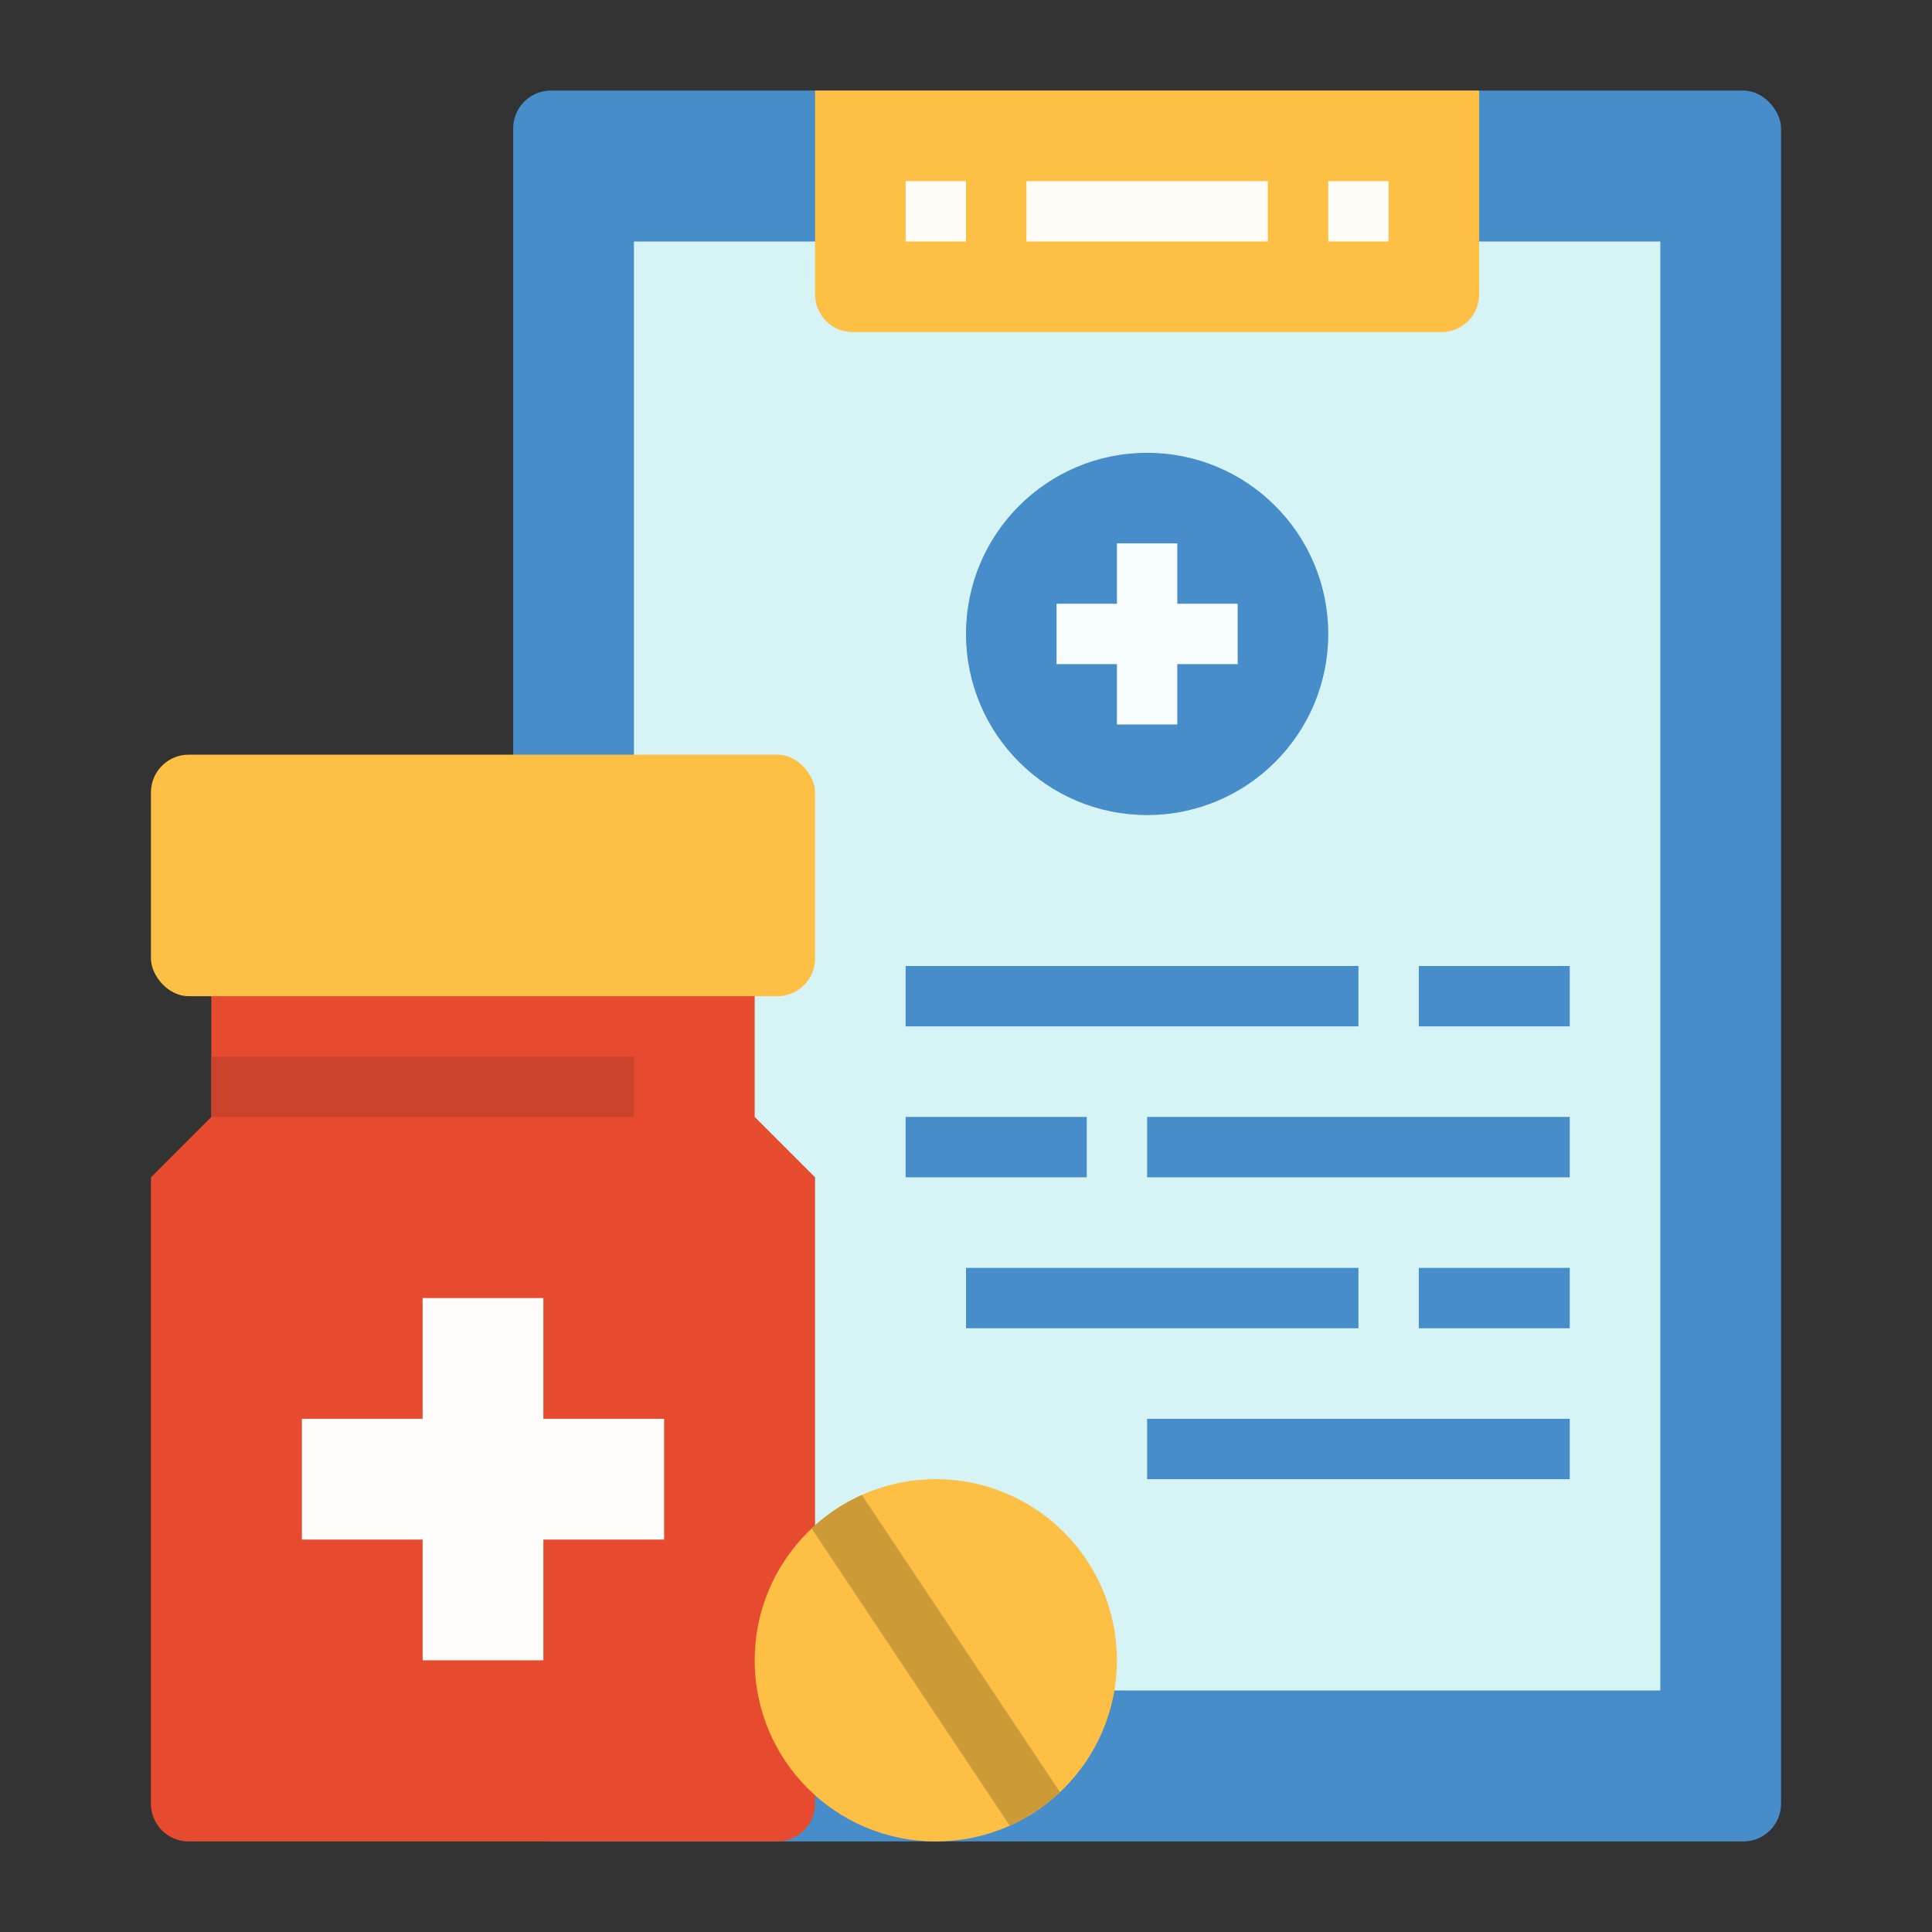 <?xml version="1.0"?>
<svg xmlns="http://www.w3.org/2000/svg" xmlns:xlink="http://www.w3.org/1999/xlink" xmlns:svgjs="http://svgjs.com/svgjs" version="1.1" width="512" height="512" x="0" y="0" viewBox="0 0 512 512" style="enable-background:new 0 0 512 512" xml:space="preserve" class=""><rect x="0" y="0" width="512" height="512" fill="#333333" stroke="none"/><g><g xmlns="http://www.w3.org/2000/svg"><rect fill="#468dca" height="464" rx="10" width="336" x="136" y="24" data-original="#31cad0" style="" class=""/><path d="m168 64h272v384h-272z" fill="#d6f4f6" data-original="#d6f4f6" style="" class=""/><g><circle cx="304" cy="168" fill="#468dca" r="48" data-original="#31cad0" style="" class=""/><path d="m328 160h-16v-16h-16v16h-16v16h16v16h16v-16h16z" fill="#f7fdfd" data-original="#f7fdfd" style=""/></g><g fill="#31cad0"><path d="m240 256h120v16h-120z" fill="#468dca" data-original="#31cad0" style="" class=""/><path d="m376 256h40v16h-40z" fill="#468dca" data-original="#31cad0" style="" class=""/><path d="m256 336h104v16h-104z" fill="#468dca" data-original="#31cad0" style="" class=""/><path d="m376 336h40v16h-40z" fill="#468dca" data-original="#31cad0" style="" class=""/><path d="m240 296h48v16h-48z" fill="#468dca" data-original="#31cad0" style="" class=""/><path d="m304 296h112v16h-112z" fill="#468dca" data-original="#31cad0" style="" class=""/></g><path d="m216 24h176a0 0 0 0 1 0 0v54a10 10 0 0 1 -10 10h-156a10 10 0 0 1 -10-10v-54a0 0 0 0 1 0 0z" fill="#fdbf44" data-original="#fdbf44" style="" class=""/><path d="m240 48h16v16h-16z" fill="#fffcf8" data-original="#fffcf8" style=""/><path d="m352 48h16v16h-16z" fill="#fffcf8" data-original="#fffcf8" style=""/><path d="m272 48h64v16h-64z" fill="#fffcf8" data-original="#fffcf8" style=""/><path d="m304 376h112v16h-112z" fill="#468dca" data-original="#31cad0" style="" class=""/></g><g xmlns="http://www.w3.org/2000/svg"><path d="m206 488h-156a10 10 0 0 1 -10-10v-166l16-16v-40h144v40l16 16v166a10 10 0 0 1 -10 10z" fill="#e64b30" data-original="#e64b30" style="" class=""/><path d="m176 376h-32v-32h-32v32h-32v32h32v32h32v-32h32z" fill="#fffcfc" data-original="#fffcfc" style="" class=""/><path d="m56 280h112v16h-112z" fill="#cc432b" data-original="#cc432b" style=""/><rect fill="#fdbf44" height="64" rx="10" width="176" x="40" y="200" data-original="#fdbf44" style="" class=""/></g><g xmlns="http://www.w3.org/2000/svg"><circle cx="248" cy="440" fill="#fdbf44" r="48" data-original="#fdbf44" style="" class=""/><path d="m215.091 405.058 52.509 78.769a48.085 48.085 0 0 0 13.306-8.885l-52.506-78.769a48.085 48.085 0 0 0 -13.309 8.885z" fill="#cc9a37" data-original="#cc9a37" style=""/></g></g></svg>
